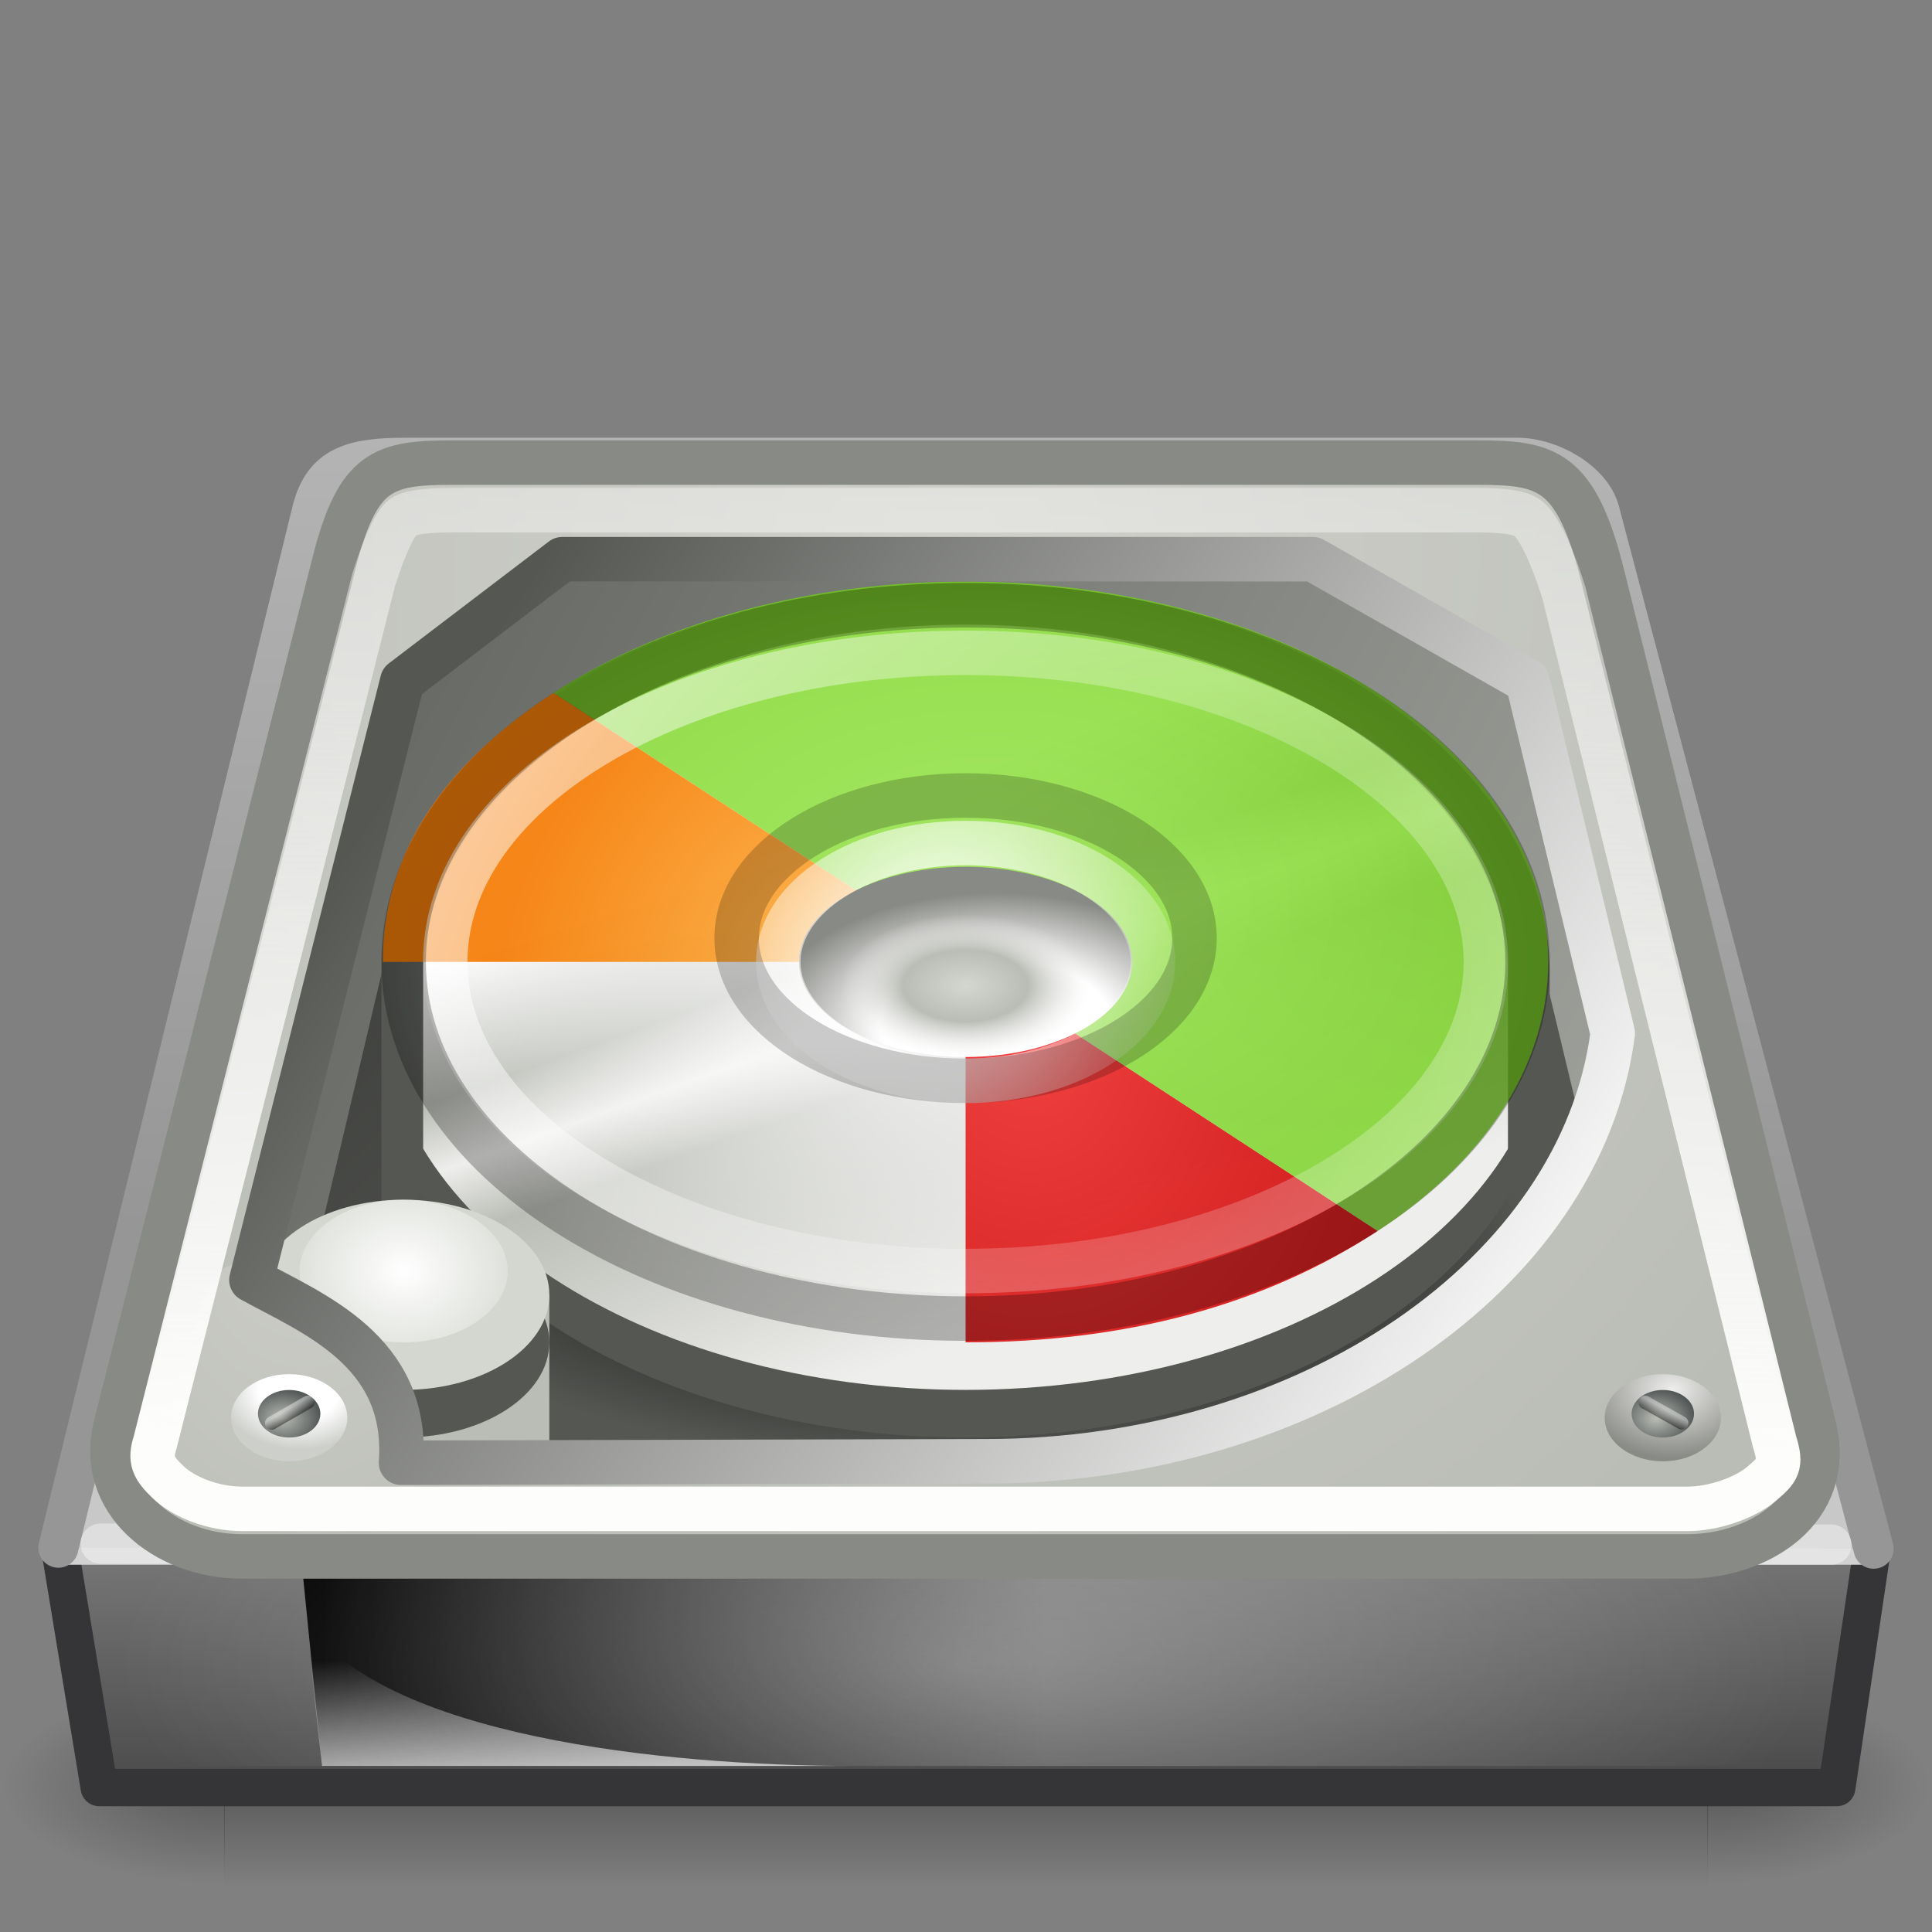 <?xml version="1.0" encoding="UTF-8" standalone="no"?>
<!-- Created with Inkscape (http://www.inkscape.org/) -->

<svg
   xmlns:dc="http://purl.org/dc/elements/1.1/"
   xmlns:cc="http://creativecommons.org/ns#"
   xmlns:rdf="http://www.w3.org/1999/02/22-rdf-syntax-ns#"
   xmlns:svg="http://www.w3.org/2000/svg"
   xmlns="http://www.w3.org/2000/svg"
   xmlns:xlink="http://www.w3.org/1999/xlink"
   xmlns:sodipodi="http://sodipodi.sourceforge.net/DTD/sodipodi-0.dtd"
   xmlns:inkscape="http://www.inkscape.org/namespaces/inkscape"
   id="svg3786"
   height="128"
   width="128"
   version="1.0"
   inkscape:version="0.48.2 r9819"
   sodipodi:docname="gparted.svg">
  <rect width="100%" height="100%" fill="#808080" stroke="none"/>
  <sodipodi:namedview
     pagecolor="#ffffff"
     bordercolor="#666666"
     borderopacity="1"
     objecttolerance="10"
     gridtolerance="10"
     guidetolerance="10"
     inkscape:pageopacity="0"
     inkscape:pageshadow="2"
     inkscape:window-width="1062"
     inkscape:window-height="769"
     id="namedview73"
     showgrid="false"
     inkscape:zoom="4.6796875"
     inkscape:cx="64"
     inkscape:cy="64"
     inkscape:window-x="470"
     inkscape:window-y="28"
     inkscape:window-maximized="0"
     inkscape:current-layer="svg3786" />
  <defs
     id="defs3788">
    <radialGradient
       id="radialGradient4241"
       fx="113.67"
       fy="98"
       gradientUnits="userSpaceOnUse"
       cy="97.588"
       cx="113.07"
       r="2.563">
      <stop
         id="stop4243"
         style="stop-color:#eee"
         offset="0" />
      <stop
         id="stop4245"
         style="stop-color:#cecece"
         offset=".16" />
      <stop
         id="stop4247"
         style="stop-color:#888"
         offset=".468" />
      <stop
         id="stop4249"
         style="stop-color:#555"
         offset="1" />
    </radialGradient>
    <linearGradient
       id="linearGradient4035">
      <stop
         id="stop4037"
         style="stop-color:#f5f5f5"
         offset="0" />
      <stop
         id="stop4039"
         style="stop-color:#e7e7e7"
         offset=".47" />
      <stop
         id="stop4041"
         style="stop-color:#8c8c8c"
         offset=".693" />
      <stop
         id="stop4043"
         style="stop-color:#ddd"
         offset=".835" />
      <stop
         id="stop4045"
         style="stop-color:#a8a8a8"
         offset="1" />
    </linearGradient>
    <linearGradient
       id="linearGradient5060">
      <stop
         id="stop5062"
         offset="0" />
      <stop
         id="stop5064"
         style="stop-opacity:0"
         offset="1" />
    </linearGradient>
    <radialGradient
       id="radialGradient2896"
       gradientUnits="userSpaceOnUse"
       cy="42"
       cx="24"
       gradientTransform="matrix(2.667,-2.8405333e-8,7.4168e-8,0.952,2.8698667e-6,70.333)"
       r="21">
      <stop
         id="stop6312-6"
         style="stop-color:#fff"
         offset="0" />
      <stop
         id="stop6314-6"
         style="stop-color:#fff;stop-opacity:0"
         offset="1" />
    </radialGradient>
    <radialGradient
       id="radialGradient2902"
       xlink:href="#linearGradient4035"
       gradientUnits="userSpaceOnUse"
       cy="143.83"
       cx="127.32"
       gradientTransform="matrix(0.508,-0.067,0.017,0.269,-19.833,16.81)"
       r="78.728" />
    <linearGradient
       id="linearGradient2905"
       y2="33.759"
       gradientUnits="userSpaceOnUse"
       x2="12.222"
       gradientTransform="matrix(2.723,0,0,2.397,-0.067,28.942)"
       y1="37.206"
       x1="12.277">
      <stop
         id="stop4238"
         style="stop-color:#eee"
         offset="0" />
      <stop
         id="stop4240"
         style="stop-color:#eee;stop-opacity:0"
         offset="1" />
    </linearGradient>
    <linearGradient
       id="linearGradient2908"
       y2="35.281"
       xlink:href="#linearGradient5060"
       gradientUnits="userSpaceOnUse"
       x2="24.688"
       gradientTransform="matrix(2.723,0,0,2.397,2.099,25.764)"
       y1="35.281"
       x1="7.062" />
    <radialGradient
       id="radialGradient2920"
       gradientUnits="userSpaceOnUse"
       cy="191.85"
       cx="142.62"
       gradientTransform="matrix(0.493,0,0,-0.349,-8.297,125.128)"
       r="78.728">
      <stop
         id="stop7611"
         style="stop-color:#fff"
         offset="0" />
      <stop
         id="stop7677"
         style="stop-color:#e7e7e7"
         offset=".47" />
      <stop
         id="stop7613"
         style="stop-color:#8c8c8c"
         offset=".672" />
      <stop
         id="stop7617"
         style="stop-color:#ddd"
         offset=".835" />
      <stop
         id="stop7615"
         style="stop-color:#a8a8a8"
         offset="1" />
    </radialGradient>
    <radialGradient
       id="radialGradient2923"
       xlink:href="#linearGradient4035"
       gradientUnits="userSpaceOnUse"
       cy="206.43"
       cx="141.75"
       gradientTransform="matrix(0.938,-0.013,0.007,0.771,-72.064,-62.248)"
       r="78.728" />
    <radialGradient
       id="radialGradient2927"
       gradientUnits="userSpaceOnUse"
       cy="8.49"
       cx="11.734"
       gradientTransform="matrix(3.671,1.859,-1.248,2.465,-0.131,-2.836)"
       r="23.048">
      <stop
         id="stop7064"
         style="stop-color:#e6e6e6"
         offset="0" />
      <stop
         id="stop7060"
         style="stop-color:#c8c8c8"
         offset="1" />
    </radialGradient>
    <linearGradient
       id="linearGradient2929"
       y2="10"
       gradientUnits="userSpaceOnUse"
       x2="18.073"
       gradientTransform="matrix(2.667,0,0,2.667,0,2.333)"
       y1="29.797"
       x1="17.814">
      <stop
         id="stop3486"
         style="stop-color:#969696"
         offset="0" />
      <stop
         id="stop3488"
         style="stop-color:#b4b4b4"
         offset="1" />
    </linearGradient>
    <linearGradient
       id="linearGradient2933"
       y2="50"
       gradientUnits="userSpaceOnUse"
       x2="30"
       gradientTransform="matrix(2.671,0,0,2.026,-13.469,18.164)"
       y1="41"
       x1="29.938">
      <stop
         id="stop2223"
         style="stop-color:#7a7a7a"
         offset="0" />
      <stop
         id="stop2219"
         style="stop-color:#474747"
         offset="1" />
    </linearGradient>
    <radialGradient
       id="radialGradient2936"
       xlink:href="#linearGradient5060"
       gradientUnits="userSpaceOnUse"
       cy="486.65"
       cx="605.71"
       gradientTransform="matrix(-0.12,0,0,0.055,86.963,91.536)"
       r="117.14" />
    <radialGradient
       id="radialGradient2939"
       xlink:href="#linearGradient5060"
       gradientUnits="userSpaceOnUse"
       cy="486.65"
       cx="605.71"
       gradientTransform="matrix(0.12,0,0,0.055,41.037,91.536)"
       r="117.14" />
    <linearGradient
       id="linearGradient2942"
       y2="609.51"
       gradientUnits="userSpaceOnUse"
       x2="302.86"
       gradientTransform="matrix(0.204,0,0,0.055,-9.593,91.536)"
       y1="366.65"
       x1="302.86">
      <stop
         id="stop5050"
         style="stop-opacity:0"
         offset="0" />
      <stop
         id="stop5056"
         offset=".5" />
      <stop
         id="stop5052"
         style="stop-opacity:0"
         offset="1" />
    </linearGradient>
    <radialGradient
       id="radialGradient2947"
       fx="113.67"
       fy="98"
       xlink:href="#radialGradient4241"
       gradientUnits="userSpaceOnUse"
       cy="97.588"
       cx="113.07"
       gradientTransform="matrix(0.879,0,0,0.933,16.146,6.317)"
       r="2.563" />
    <radialGradient
       id="radialGradient2953"
       fx="113.67"
       fy="98"
       xlink:href="#radialGradient4241"
       gradientUnits="userSpaceOnUse"
       cy="97.588"
       cx="113.07"
       gradientTransform="matrix(0.596,0.092,-0.061,0.398,39.443,-15.351)"
       r="2.563" />
    <radialGradient
       id="radialGradient2959"
       fx="113.67"
       fy="98"
       xlink:href="#radialGradient4241"
       gradientUnits="userSpaceOnUse"
       cy="97.588"
       cx="113.07"
       gradientTransform="matrix(0.594,-0.1,0.067,0.397,-48.389,6.419)"
       r="2.563" />
    <radialGradient
       id="radialGradient2965"
       fx="113.67"
       fy="98"
       xlink:href="#radialGradient4241"
       gradientUnits="userSpaceOnUse"
       cy="97.588"
       cx="113.07"
       gradientTransform="matrix(-0.879,0,0,0.933,111.901,6.317)"
       r="2.563" />
    <linearGradient
       id="linearGradient5048">
      <stop
         style="stop-color:black;stop-opacity:0;"
         id="stop5050-0"
         offset="0" />
      <stop
         style="stop-color:black;stop-opacity:1;"
         id="stop5056-6"
         offset="0.5" />
      <stop
         style="stop-color:black;stop-opacity:0;"
         id="stop5052-4"
         offset="1" />
    </linearGradient>
    <radialGradient
       inkscape:collect="always"
       xlink:href="#linearGradient5060-3"
       id="radialGradient2644"
       gradientUnits="userSpaceOnUse"
       gradientTransform="matrix(2.774,0,0,1.97,-1891.633,-872.885)"
       cx="605.714"
       cy="486.648"
       fx="605.714"
       fy="486.648"
       r="117.143" />
    <linearGradient
       id="linearGradient5060-3"
       inkscape:collect="always">
      <stop
         style="stop-color:black;stop-opacity:1;"
         id="stop5062-3"
         offset="0" />
      <stop
         style="stop-color:black;stop-opacity:0;"
         id="stop5064-6"
         offset="1" />
    </linearGradient>
    <radialGradient
       inkscape:collect="always"
       xlink:href="#linearGradient5060-3"
       id="radialGradient2646"
       gradientUnits="userSpaceOnUse"
       gradientTransform="matrix(-2.774,0,0,1.97,112.762,-872.885)"
       cx="605.714"
       cy="486.648"
       fx="605.714"
       fy="486.648"
       r="117.143" />
    <linearGradient
       id="linearGradient48779">
      <stop
         style="stop-color:#aaaaaa;stop-opacity:1;"
         offset="0"
         id="stop48781" />
      <stop
         style="stop-color:#7e807a;stop-opacity:1;"
         offset="1"
         id="stop48783" />
    </linearGradient>
    <linearGradient
       id="linearGradient24230">
      <stop
         style="stop-color:#707070;stop-opacity:1;"
         offset="0"
         id="stop24232" />
      <stop
         style="stop-color:#333333;stop-opacity:1;"
         offset="1"
         id="stop24234" />
    </linearGradient>
    <linearGradient
       id="linearGradient4194">
      <stop
         style="stop-color:#aaaaaa;stop-opacity:1;"
         offset="0"
         id="stop4196" />
      <stop
         style="stop-color:#7e807a;stop-opacity:1;"
         offset="1"
         id="stop4198" />
    </linearGradient>
    <radialGradient
       inkscape:collect="always"
       xlink:href="#linearGradient5740"
       id="radialGradient2945"
       gradientUnits="userSpaceOnUse"
       gradientTransform="matrix(1.033,-0.596,0.575,0.996,-12.235,11.555)"
       cx="25.252"
       cy="16.48"
       fx="25.252"
       fy="16.48"
       r="21.98" />
    <linearGradient
       id="linearGradient5740">
      <stop
         id="stop5742"
         offset="0"
         style="stop-color:#d0d0cb;stop-opacity:1;" />
      <stop
         id="stop5744"
         offset="1"
         style="stop-color:#babdb6;stop-opacity:1" />
    </linearGradient>
    <linearGradient
       inkscape:collect="always"
       xlink:href="#linearGradient9641"
       id="linearGradient3802"
       x1="50.506"
       y1="37.469"
       x2="2.4"
       y2="8.448"
       gradientUnits="userSpaceOnUse"
       gradientTransform="matrix(2.758,0,0,3.151,-2.216,-2.43)" />
    <linearGradient
       id="linearGradient9641">
      <stop
         id="stop9643"
         offset="0"
         style="stop-color:#babdb6;stop-opacity:1" />
      <stop
         id="stop9645"
         offset="1"
         style="stop-color:#555753;stop-opacity:1" />
    </linearGradient>
    <linearGradient
       inkscape:collect="always"
       xlink:href="#linearGradient3804"
       id="linearGradient3810"
       x1="8.094"
       y1="13.796"
       x2="20.502"
       y2="29.456"
       gradientUnits="userSpaceOnUse"
       gradientTransform="matrix(2.766,0,0,3.368,-2.541,-17.92)" />
    <linearGradient
       id="linearGradient3804">
      <stop
         style="stop-color:#2f302e;stop-opacity:1;"
         offset="0"
         id="stop3806" />
      <stop
         style="stop-color:#555753;stop-opacity:1;"
         offset="1"
         id="stop3808" />
    </linearGradient>
    <linearGradient
       gradientTransform="matrix(2.666,0,0,3.071,-0.002,-9.135)"
       inkscape:collect="always"
       xlink:href="#linearGradient4122"
       id="linearGradient4141"
       gradientUnits="userSpaceOnUse"
       x1="19.679"
       y1="20.903"
       x2="23.185"
       y2="32.097" />
    <linearGradient
       id="linearGradient4122">
      <stop
         id="stop4124"
         offset="0"
         style="stop-color:white;stop-opacity:1" />
      <stop
         style="stop-color:#babdb6;stop-opacity:1"
         offset="0.25"
         id="stop4130" />
      <stop
         id="stop4132"
         offset="0.375"
         style="stop-color:#eeeeec;stop-opacity:1" />
      <stop
         style="stop-color:#babdb6;stop-opacity:1"
         offset="0.5"
         id="stop4126" />
      <stop
         id="stop4128"
         offset="1"
         style="stop-color:#eeeeec;stop-opacity:1" />
    </linearGradient>
    <radialGradient
       inkscape:collect="always"
       xlink:href="#linearGradient4092"
       id="radialGradient4098"
       cx="24"
       cy="30.266"
       fx="24"
       fy="30.266"
       r="14"
       gradientTransform="matrix(2.758,0,0,0.96,-2.216,54.417)"
       gradientUnits="userSpaceOnUse" />
    <linearGradient
       inkscape:collect="always"
       id="linearGradient4092">
      <stop
         style="stop-color:#000000;stop-opacity:1;"
         offset="0"
         id="stop4094" />
      <stop
         style="stop-color:#000000;stop-opacity:0;"
         offset="1"
         id="stop4096" />
    </linearGradient>
    <radialGradient
       inkscape:collect="always"
       xlink:href="#linearGradient3909"
       id="radialGradient3915"
       cx="7.625"
       cy="30.578"
       fx="7.625"
       fy="30.578"
       r="0.531"
       gradientTransform="matrix(17.536,3.4754264e-5,1.5237947e-5,-14.45,-106.968,526.052)"
       gradientUnits="userSpaceOnUse" />
    <linearGradient
       inkscape:collect="always"
       id="linearGradient3909">
      <stop
         style="stop-color:#ffffff;stop-opacity:1;"
         offset="0"
         id="stop3911" />
      <stop
         style="stop-color:#ffffff;stop-opacity:0;"
         offset="1"
         id="stop3913" />
    </linearGradient>
    <radialGradient
       inkscape:collect="always"
       xlink:href="#linearGradient5740-6"
       id="radialGradient3884"
       gradientUnits="userSpaceOnUse"
       gradientTransform="matrix(0.827,-0.804,0.46,1.343,-7.968,73.358)"
       cx="25.252"
       cy="16.48"
       fx="25.252"
       fy="16.48"
       r="21.98" />
    <linearGradient
       id="linearGradient5740-6">
      <stop
         id="stop5742-3"
         offset="0"
         style="stop-color:#d0d0cb;stop-opacity:1;" />
      <stop
         id="stop5744-8"
         offset="1"
         style="stop-color:#babdb6;stop-opacity:1" />
    </linearGradient>
    <linearGradient
       inkscape:collect="always"
       xlink:href="#linearGradient3468"
       id="linearGradient2937"
       gradientUnits="userSpaceOnUse"
       gradientTransform="matrix(2.758,0,0,3.137,-2.216,-14.815)"
       x1="24.749"
       y1="35.355"
       x2="24.999"
       y2="14.998" />
    <linearGradient
       id="linearGradient3468">
      <stop
         id="stop3470"
         offset="0"
         style="stop-color:#fdfdfc;stop-opacity:1" />
      <stop
         id="stop3472"
         offset="1"
         style="stop-color:white;stop-opacity:0.371" />
    </linearGradient>
    <radialGradient
       inkscape:collect="always"
       xlink:href="#linearGradient9633"
       id="radialGradient2929"
       gradientUnits="userSpaceOnUse"
       gradientTransform="matrix(-11.378,0,0,8.532,196.532,-166.52)"
       cx="7.534"
       cy="30.308"
       fx="7.534"
       fy="30.308"
       r="0.531" />
    <linearGradient
       id="linearGradient9633">
      <stop
         id="stop9635"
         offset="0"
         style="stop-color:#eeeeec;stop-opacity:1" />
      <stop
         id="stop9639"
         offset="1"
         style="stop-color:#888a85;stop-opacity:1" />
    </linearGradient>
    <radialGradient
       inkscape:collect="always"
       xlink:href="#linearGradient8613"
       id="radialGradient2927-9"
       gradientUnits="userSpaceOnUse"
       gradientTransform="matrix(6.473,0,0,4.93,61.053,-56.755)"
       cx="7.518"
       cy="30.574"
       fx="7.518"
       fy="30.574"
       r="0.531" />
    <linearGradient
       id="linearGradient8613">
      <stop
         id="stop8615"
         offset="0"
         style="stop-color:#babdb6;stop-opacity:1" />
      <stop
         id="stop8617"
         offset="1"
         style="stop-color:#2e3436;stop-opacity:1" />
    </linearGradient>
    <linearGradient
       gradientTransform="matrix(2.758,0,0,3.151,-2.216,-2.43)"
       inkscape:collect="always"
       xlink:href="#linearGradient8710"
       id="linearGradient2917"
       gradientUnits="userSpaceOnUse"
       x1="40.617"
       y1="30.555"
       x2="40.711"
       y2="30.359" />
    <linearGradient
       id="linearGradient8710">
      <stop
         id="stop8712"
         offset="0"
         style="stop-color:black;stop-opacity:1;" />
      <stop
         id="stop8714"
         offset="1"
         style="stop-color:white;stop-opacity:1;" />
    </linearGradient>
    <radialGradient
       inkscape:collect="always"
       xlink:href="#linearGradient9613"
       id="radialGradient2941"
       gradientUnits="userSpaceOnUse"
       gradientTransform="matrix(-10.075,0,0,7.555,95.6,-136.93)"
       cx="7.519"
       cy="30.304"
       fx="7.519"
       fy="30.304"
       r="0.531" />
    <linearGradient
       id="linearGradient9613">
      <stop
         id="stop9615"
         offset="0"
         style="stop-color:white;stop-opacity:1" />
      <stop
         style="stop-color:white;stop-opacity:1;"
         offset="0.5"
         id="stop9619" />
      <stop
         id="stop9617"
         offset="1"
         style="stop-color:#cccfca;stop-opacity:1" />
    </linearGradient>
    <radialGradient
       inkscape:collect="always"
       xlink:href="#linearGradient8613"
       id="radialGradient2931"
       gradientUnits="userSpaceOnUse"
       gradientTransform="matrix(6.473,0,0,4.93,-29.957,-56.755)"
       cx="7.518"
       cy="30.574"
       fx="7.518"
       fy="30.574"
       r="0.531" />
    <linearGradient
       id="linearGradient3555">
      <stop
         id="stop3557"
         offset="0"
         style="stop-color:#babdb6;stop-opacity:1" />
      <stop
         id="stop3559"
         offset="1"
         style="stop-color:#2e3436;stop-opacity:1" />
    </linearGradient>
    <linearGradient
       inkscape:collect="always"
       xlink:href="#linearGradient8710"
       id="linearGradient2915"
       gradientUnits="userSpaceOnUse"
       gradientTransform="matrix(1.663,-2.514,2.2,1.899,-115.637,138.176)"
       x1="40.617"
       y1="30.555"
       x2="40.711"
       y2="30.359" />
    <linearGradient
       id="linearGradient3562">
      <stop
         id="stop3564"
         offset="0"
         style="stop-color:black;stop-opacity:1;" />
      <stop
         id="stop3566"
         offset="1"
         style="stop-color:white;stop-opacity:1;" />
    </linearGradient>
    <radialGradient
       inkscape:collect="always"
       xlink:href="#linearGradient4062"
       id="radialGradient4068"
       cx="22.519"
       cy="27.786"
       fx="22.519"
       fy="27.786"
       r="10.337"
       gradientTransform="matrix(-3.735,0,0,2.438,148.079,-4.019)"
       gradientUnits="userSpaceOnUse" />
    <linearGradient
       inkscape:collect="always"
       id="linearGradient4062">
      <stop
         style="stop-color:#ffffff;stop-opacity:1;"
         offset="0"
         id="stop4064" />
      <stop
         style="stop-color:#ffffff;stop-opacity:0;"
         offset="1"
         id="stop4066" />
    </linearGradient>
    <radialGradient
       inkscape:collect="always"
       xlink:href="#linearGradient4054"
       id="radialGradient4060"
       cx="21.366"
       cy="28.457"
       fx="21.366"
       fy="28.457"
       r="4.621"
       gradientTransform="matrix(-3.41,-5.056,-4.323,3.805,264.048,69.45)"
       gradientUnits="userSpaceOnUse" />
    <linearGradient
       inkscape:collect="always"
       id="linearGradient4054">
      <stop
         style="stop-color:#ef2929;stop-opacity:1"
         offset="0"
         id="stop4056" />
      <stop
         style="stop-color:#cc0000;stop-opacity:1"
         offset="1"
         id="stop4058" />
    </linearGradient>
    <radialGradient
       inkscape:collect="always"
       xlink:href="#linearGradient4038"
       id="radialGradient4044"
       cx="23.571"
       cy="22.566"
       fx="23.571"
       fy="22.566"
       r="11.155"
       gradientTransform="matrix(-2.954,0,0,1.928,135.26,16.523)"
       gradientUnits="userSpaceOnUse" />
    <linearGradient
       inkscape:collect="always"
       id="linearGradient4038">
      <stop
         style="stop-color:#8ae234;stop-opacity:1"
         offset="0"
         id="stop4040" />
      <stop
         style="stop-color:#73d216;stop-opacity:1"
         offset="1"
         id="stop4042" />
    </linearGradient>
    <radialGradient
       inkscape:collect="always"
       xlink:href="#linearGradient4046"
       id="radialGradient4052"
       cx="25.526"
       cy="26.024"
       fx="25.526"
       fy="26.024"
       r="6.535"
       gradientTransform="matrix(-1.546,-2.876,-3.029,2.126,173.307,81.818)"
       gradientUnits="userSpaceOnUse" />
    <linearGradient
       inkscape:collect="always"
       id="linearGradient4046">
      <stop
         style="stop-color:#fcaf3e;stop-opacity:1"
         offset="0"
         id="stop4048" />
      <stop
         style="stop-color:#f57900;stop-opacity:1"
         offset="1"
         id="stop4050" />
    </linearGradient>
    <linearGradient
       inkscape:collect="always"
       xlink:href="#linearGradient5690"
       id="linearGradient3794"
       x1="35.723"
       y1="33.222"
       x2="11.953"
       y2="14.983"
       gradientUnits="userSpaceOnUse"
       gradientTransform="matrix(2.758,0,0,3.151,-2.216,-2.43)" />
    <linearGradient
       id="linearGradient5690">
      <stop
         id="stop5692"
         offset="0"
         style="stop-color:white;stop-opacity:1;" />
      <stop
         id="stop5694"
         offset="1"
         style="stop-color:#555753;stop-opacity:1" />
    </linearGradient>
    <radialGradient
       inkscape:collect="always"
       xlink:href="#linearGradient4070"
       id="radialGradient4006"
       gradientUnits="userSpaceOnUse"
       gradientTransform="matrix(-28.858,0,0,-16.484,282.937,567.42)"
       cx="7.519"
       cy="30.304"
       fx="7.519"
       fy="30.304"
       r="0.531" />
    <linearGradient
       id="linearGradient4070">
      <stop
         style="stop-color:white;stop-opacity:1"
         offset="0"
         id="stop4072" />
      <stop
         id="stop4074"
         offset="0.5"
         style="stop-color:white;stop-opacity:1;" />
      <stop
         style="stop-color:#888a85;stop-opacity:1"
         offset="1"
         id="stop4076" />
    </linearGradient>
    <radialGradient
       inkscape:collect="always"
       xlink:href="#linearGradient4078"
       id="radialGradient4014"
       cx="7.625"
       cy="30.578"
       fx="7.625"
       fy="30.578"
       r="0.531"
       gradientTransform="matrix(-15.574,-3.2862781e-6,-1.4382996e-6,8.896,182.723,-206.716)"
       gradientUnits="userSpaceOnUse" />
    <linearGradient
       id="linearGradient4078">
      <stop
         style="stop-color:#d3d7cf;stop-opacity:1"
         offset="0"
         id="stop4080" />
      <stop
         id="stop4082"
         offset="0.5"
         style="stop-color:#babdb6;stop-opacity:1" />
      <stop
         style="stop-color:#eeeeec;stop-opacity:0"
         offset="1"
         id="stop4084" />
    </linearGradient>
    <radialGradient
       inkscape:collect="always"
       xlink:href="#linearGradient4108"
       id="radialGradient4024"
       cx="21.885"
       cy="21.092"
       fx="21.885"
       fy="21.092"
       r="10.683"
       gradientTransform="matrix(-2.288,-4.036,-4.818,3.123,224.624,89.798)"
       gradientUnits="userSpaceOnUse" />
    <linearGradient
       id="linearGradient4108">
      <stop
         id="stop4110"
         offset="0"
         style="stop-color:#ffffff;stop-opacity:0;" />
      <stop
         id="stop4112"
         offset="1"
         style="stop-color:#ffffff;stop-opacity:1;" />
    </linearGradient>
    <radialGradient
       inkscape:collect="always"
       xlink:href="#linearGradient4018"
       id="radialGradient4088"
       gradientUnits="userSpaceOnUse"
       gradientTransform="matrix(-0.824,-1.552,-1.735,1.201,121.808,73.756)"
       cx="24.691"
       cy="23.189"
       fx="24.691"
       fy="23.189"
       r="10.683" />
    <linearGradient
       inkscape:collect="always"
       id="linearGradient4018">
      <stop
         style="stop-color:#ffffff;stop-opacity:1;"
         offset="0"
         id="stop4020" />
      <stop
         style="stop-color:#ffffff;stop-opacity:0;"
         offset="1"
         id="stop4022" />
    </linearGradient>
    <radialGradient
       r="21.98"
       fy="16.48"
       fx="25.252"
       cy="16.48"
       cx="25.252"
       gradientTransform="matrix(2.849,-1.879,1.586,3.138,-35.958,33.974)"
       gradientUnits="userSpaceOnUse"
       id="radialGradient3635"
       xlink:href="#linearGradient5740"
       inkscape:collect="always" />
  </defs>
  <rect
     id="rect2723"
     style="opacity:0.3;fill:url(#linearGradient2942)"
     height="13.333"
     width="98.317"
     y="111.667"
     x="14.841" />
  <path
     id="path2725"
     style="opacity:0.3;fill:url(#radialGradient2939)"
     d="m 113.112,111.667 v 13.333 c 6.157,0.024 14.888,-2.987 14.888,-6.667 0,-3.68 -6.872,-6.667 -14.888,-6.667 z"
     inkscape:connector-curvature="0" />
  <path
     id="path2727"
     style="opacity:0.3;fill:url(#radialGradient2936)"
     d="M 14.889,111.667 V 124.999 C 8.73,125.023 0,122.013 0,118.333 c 0,-3.68 6.873,-6.667 14.889,-6.667 z"
     inkscape:connector-curvature="0" />
  <path
     id="rect6431"
     style="fill:url(#linearGradient2933);fill-rule:evenodd;stroke:#353537;stroke-width:2.475;stroke-linecap:round;stroke-linejoin:round;enable-background:new"
     d="M 3.904,102.237 H 124.096 l -2.403,16.192 H 6.575 l -2.67,-16.192 z"
     inkscape:connector-curvature="0" />
  <rect
     id="rect6381"
     style="fill:#d2d2d3;fill-rule:evenodd;enable-background:new"
     height="2.667"
     width="120"
     y="101"
     x="4" />
  <path
     id="path6345"
     style="fill:url(#radialGradient2927);stroke:url(#linearGradient2929);stroke-width:2.655;stroke-linecap:round;stroke-linejoin:round"
     d="m 124.133,102.605 -18.16,-68.731 c -0.513,-1.957 -3.203,-3.546 -5.465,-3.546 H 26.863 c -3.474,0 -5.465,0.53 -6.197,3.546 L 3.866,102.539"
     inkscape:connector-curvature="0" />
  <path
     id="path7046"
     style="opacity:0.4;fill:none;stroke:#ffffff;stroke-width:2.667;stroke-linecap:round"
     d="M 121.333,102.333 6.667,102.269"
     inkscape:connector-curvature="0" />
  <path
     id="path9001"
     style="fill:url(#radialGradient2923)"
     d="m 109.256,72.664 c -0.58,-5.328 -4.471,-10.408 -10.934,-14.417 -0.131,-1.544 -1.787,-21.256 -1.787,-21.256 C 96.407,35.476 94.476,34.332 92.042,34.332 H 76.758 c -2.453,0 -4.349,1.159 -4.411,2.695 -0.28,6.942 -8.832,10.566 -21.588,13.863 -4.47,0.774 -16.123,4.414 -18.797,6.011 -7.873,4.196 -12.569,9.791 -13.219,15.76 -0.592,5.43 2.253,10.863 8.01,15.299 8.427,6.493 22.349,10.371 37.245,10.371 14.896,0 28.819,-3.877 37.248,-10.371 5.256,-4.051 8.085,-8.936 8.085,-13.888 0,-0.47 -0.028,-0.941 -0.076,-1.412 h 1.5e-4 z M 64,95.64 c -24.809,0 -43.805,-10.881 -42.432,-23.494 0.593,-5.438 4.945,-11.243 12.152,-15.068 1.35,-1.017 13.539,-4.974 17.911,-5.67 12.119,-3.126 23.202,-7.182 23.549,-15.73 0.015,-0.409 0.713,-0.734 1.579,-0.734 h 15.281 c 0.885,0 1.631,0.34 1.666,0.76 l 1.856,22.085 c 6.423,3.722 10.316,9.278 10.869,14.356 1.375,12.613 -17.622,23.494 -42.432,23.494 z"
     inkscape:connector-curvature="0" />
  <path
     id="path9003"
     style="fill:url(#radialGradient2920)"
     d="m 64,79.667 c -8.973,0 -15.853,-3.379 -15.997,-7.861 C 48,71.757 48,71.709 48,71.661 48,70.04 48.901,68.499 50.616,67.192 53.512,64.984 58.517,63.667 64,63.667 c 5.483,0 10.486,1.318 13.385,3.525 1.764,1.343 2.668,2.939 2.613,4.613 -0.147,4.482 -7.026,7.862 -15.998,7.862 v 0 z m 0,-13.493 c -8.431,0 -12.727,3.349 -12.626,6.406 0.098,3.01 5.75,5.414 12.626,5.414 6.875,0 12.528,-2.406 12.626,-5.414 C 76.726,69.522 72.431,66.174 64,66.174 z"
     inkscape:connector-curvature="0" />
  <path
     id="path9007"
     style="fill:#e1e1e1"
     d="M 16.042,97.317 C 15.931,98.907 14.274,100.2 12.341,100.2 10.408,100.2 8.946,98.905 9.075,97.318 9.203,95.739 10.86,94.464 12.774,94.464 c 1.915,7.46e-4 3.378,1.275 3.269,2.854 z"
     inkscape:connector-curvature="0" />
  <path
     id="path9009"
     style="fill:url(#radialGradient2965)"
     d="m 14.792,96.203 c 0.177,0.201 0.379,0.524 0.379,0.953 0,0.031 -0.002,0.062 -0.004,0.094 -0.076,1.094 -1.371,2.018 -2.826,2.018 -0.829,0 -1.586,-0.303 -2.025,-0.812 C 10.127,98.239 9.912,97.879 9.951,97.399 c 0.089,-1.085 1.381,-2.001 2.824,-2.001 0.822,7.46e-4 1.577,0.301 2.017,0.805 h 7e-6 z"
     inkscape:connector-curvature="0" />
  <path
     id="path9019"
     style="fill:#f0f0f0"
     d="m 22.969,34.285 c 0.189,0.664 1.403,1.027 2.71,0.807 1.307,-0.22 2.203,-0.938 2.002,-1.6 -0.2,-0.658 -1.412,-1.013 -2.706,-0.795 -1.295,0.218 -2.193,0.928 -2.006,1.588 z"
     inkscape:connector-curvature="0" />
  <path
     id="path9021"
     style="fill:url(#radialGradient2959)"
     d="m 23.735,33.667 c -0.105,0.106 -0.218,0.267 -0.188,0.449 0.002,0.013 0.006,0.026 0.009,0.04 0.13,0.458 1.072,0.704 2.056,0.538 0.56,-0.094 1.051,-0.31 1.311,-0.577 0.112,-0.114 0.232,-0.292 0.171,-0.492 -0.138,-0.452 -1.078,-0.696 -2.053,-0.531 -0.556,0.094 -1.045,0.308 -1.307,0.573 l -4e-6,3e-6 z"
     inkscape:connector-curvature="0" />
  <path
     id="path9025"
     style="fill:#e1e1e1"
     d="m 98.432,33.525 c -0.029,0.69 1.009,1.416 2.319,1.617 1.31,0.202 2.386,-0.199 2.403,-0.89 0.017,-0.688 -1.022,-1.405 -2.32,-1.605 C 99.537,32.448 98.462,32.84 98.432,33.525 z"
     inkscape:connector-curvature="0" />
  <path
     id="path9027"
     style="fill:url(#radialGradient2953)"
     d="m 99.355,33.179 c -0.133,0.068 -0.291,0.184 -0.319,0.368 -0.002,0.013 -0.003,0.026 -0.004,0.041 -0.02,0.475 0.796,1.005 1.783,1.157 0.562,0.086 1.095,0.036 1.426,-0.136 0.142,-0.073 0.312,-0.204 0.317,-0.413 0.011,-0.473 -0.805,-0.999 -1.782,-1.15 -0.557,-0.086 -1.089,-0.036 -1.42,0.133 l -6e-6,-3e-6 z"
     inkscape:connector-curvature="0" />
  <path
     id="rect8993"
     style="fill:url(#linearGradient2908);fill-rule:evenodd"
     d="M 20,103.667 H 69.333 V 117 h -48 l -1.333,-13.333 z"
     inkscape:connector-curvature="0" />
  <path
     id="path8995"
     style="opacity:0.811;fill:url(#linearGradient2905);fill-rule:evenodd"
     d="M 21.333,117 20.267,107.385 C 25.266,115.005 43.928,117 56.568,117 H 21.333 z"
     inkscape:connector-curvature="0" />
  <path
     id="path9039"
     style="fill:url(#radialGradient2902)"
     d="M 29.085,34.333 28.808,35.349 24.698,50.472 24,53 l 2.037,-0.544 34.653,-9.451 0.11,-0.047 0.092,-0.047 c 1.835,-0.945 2.815,-2.854 3.047,-4.607 0.116,-0.877 0.081,-1.735 -0.22,-2.528 -0.284,-0.749 -1.025,-1.415 -1.799,-1.394 v -0.047 h -0.129 -31.88 -0.826 l 8.8e-5,3e-6 z m 1.173,0.934 h 31.939 c 0.015,0.128 0.051,0.198 0.018,0.44 -0.1,0.76 -0.531,3.479 -1.614,4.072 L 27.011,48.947 30.258,35.268 h 0.001 z"
     inkscape:connector-curvature="0" />
  <path
     id="path9091"
     style="fill:#e1e1e1"
     d="m 112.005,97.317 c 0.112,1.589 1.768,2.883 3.701,2.883 1.932,0 3.395,-1.295 3.266,-2.882 -0.128,-1.579 -1.785,-2.854 -3.699,-2.854 -1.915,7.46e-4 -3.378,1.275 -3.269,2.854 z"
     inkscape:connector-curvature="0" />
  <path
     id="path9093"
     style="fill:url(#radialGradient2947)"
     d="m 113.256,96.203 c -0.177,0.201 -0.379,0.524 -0.379,0.953 0,0.031 0.002,0.062 0.003,0.094 0.076,1.094 1.371,2.018 2.826,2.018 0.829,0 1.586,-0.303 2.025,-0.812 0.189,-0.217 0.404,-0.577 0.366,-1.057 -0.089,-1.085 -1.381,-2.001 -2.824,-2.001 -0.822,7.46e-4 -1.577,0.301 -2.017,0.805 h 0 z"
     inkscape:connector-curvature="0" />
  <rect
     id="rect6300-3"
     style="opacity:0.3;fill:url(#radialGradient2896)"
     height="13.333"
     width="112"
     y="103.667"
     x="8" />
  <g
     transform="matrix(0.032,0,0,0.027,123.26,124.344)"
     id="g2544" />
  <path
     inkscape:connector-curvature="0"
     style="fill:url(#radialGradient3635);fill-opacity:1;stroke:#888a85;stroke-width:2.948;stroke-linecap:round;stroke-linejoin:miter;stroke-miterlimit:4;stroke-opacity:1;stroke-dashoffset:0;display:inline"
     d="m 30.032,30.648 67.768,0 c 4.645,0 6.609,0.37 8.384,7.514 l 13.995,56.337 c 1.382,5.562 -3.739,8.617 -8.384,8.617 l -54.659,0 -41.098,0 c -5.153,0 -9.623,-3.722 -8.384,-8.617 L 22.133,37.304 c 1.567,-6.191 3.254,-6.656 7.899,-6.656 z"
     id="rect1879"
     sodipodi:nodetypes="cczzccczzc"
     inkscape:export-filename="/home/lapo/Desktop/uhm.png"
     inkscape:export-xdpi="90"
     inkscape:export-ydpi="90" />
  <path
     inkscape:connector-curvature="0"
     style="color:#000000;fill:url(#linearGradient3802);fill-opacity:1;stroke:none;stroke-width:1;marker:none;visibility:visible;display:inline;overflow:visible"
     d="M 37.256,37.048 26.655,45.121 16.658,84.8 c 3.99,2.205 10.449,4.656 9.911,12.11 l 5.688,0 0,-12.701 c 7.548,7.671 19.549,12.603 33.094,12.603 21.451,0 39.134,-12.429 41.196,-28.356 l 0.603,0 -5.947,-23.334 -14.22,-8.074 -49.728,0 z"
     id="path1997" />
  <path
     inkscape:connector-curvature="0"
     style="color:#000000;fill:url(#linearGradient3810);fill-opacity:1;stroke:none;stroke-width:0.92;marker:none;visibility:visible;display:inline;overflow:visible"
     d="M 37.083,51.127 26.396,59.791 19.847,87.458 c 3.438,2.114 6.864,5.014 6.464,10.929 0,0 39.041,-1.575 39.041,-1.575 18.487,0 34.17,-9.21 39.472,-21.956 l -3.62,-15.064 -14.306,-8.664 -49.814,0 z"
     id="path3008"
     sodipodi:nodetypes="ccccccccc" />
  <path
     inkscape:connector-curvature="0"
     style="color:#000000;fill:url(#linearGradient4141);fill-opacity:1;fill-rule:nonzero;stroke:#555753;stroke-width:2.763;marker:none;visibility:visible;display:inline;overflow:visible;enable-background:accumulate"
     d="m 63.971,40.001 c -20.599,0 -37.318,11.006 -37.318,24.568 l 0,27.063 c 0.813,1.426 1.322,3.101 1.166,5.278 0,0 37.484,-0.096 37.484,-0.096 15.606,0 29.31,-6.875 35.985,-16.89 l 0,-15.355 c 0,-13.561 -16.718,-24.568 -37.318,-24.568 z"
     id="path4134" />
  <path
     inkscape:connector-curvature="0"
     style="color:#000000;fill:#555753;fill-opacity:1;fill-rule:nonzero;stroke:none;stroke-width:1;marker:none;visibility:visible;display:inline;overflow:visible;enable-background:accumulate"
     d="m 25.362,66.88 0,24.614 c 0.841,1.463 1.368,3.181 1.207,5.415 0,0 38.782,-0.098 38.782,-0.098 16.146,0 30.325,-7.053 37.231,-17.329 l 0,-12.603 c 0,13.913 -17.297,25.205 -38.61,25.205 -21.313,0 -38.61,-11.292 -38.61,-25.205 z"
     id="path3982" />
  <path
     inkscape:connector-curvature="0"
     style="color:#000000;fill:url(#radialGradient4098);fill-opacity:1;fill-rule:nonzero;stroke:none;stroke-width:1;marker:none;visibility:visible;display:inline;overflow:visible;enable-background:accumulate"
     d="m 25.362,70.031 0,21.464 c 0.841,1.463 1.368,3.181 1.207,5.415 0,0 38.782,-0.098 38.782,-0.098 16.146,0 30.325,-7.053 37.231,-17.329 l 0,-9.452 c 0,13.913 -17.297,25.205 -38.61,25.205 -21.313,0 -38.61,-11.292 -38.61,-25.205 z"
     id="path3979" />
  <path
     inkscape:connector-curvature="0"
     style="color:#000000;fill:#babdb6;fill-opacity:1;fill-rule:nonzero;stroke:none;stroke-width:1;marker:none;visibility:visible;display:inline;overflow:visible;enable-background:accumulate"
     d="m 22.605,85.784 13.789,0 0,12.603 -13.789,0 0,-12.603 z"
     id="rect3869" />
  <path
     inkscape:connector-curvature="0"
     style="color:#000000;fill:#555753;fill-opacity:1;fill-rule:nonzero;stroke:none;stroke-width:1;marker:none;visibility:visible;display:inline;overflow:visible;enable-background:accumulate"
     d="m 36.394,88.935 c 0,3.478 -4.324,6.301 -9.653,6.301 -5.328,0 -9.653,-2.823 -9.653,-6.301 0,-3.478 4.324,-6.301 9.653,-6.301 5.328,0 9.653,2.823 9.653,6.301 z"
     id="path3814" />
  <path
     inkscape:connector-curvature="0"
     style="color:#000000;fill:#d3d7cf;fill-opacity:1;fill-rule:nonzero;stroke:none;stroke-width:1;marker:none;visibility:visible;display:inline;overflow:visible"
     d="m 36.395,85.784 c 0,-3.478 -4.324,-6.301 -9.653,-6.301 -5.328,0 -9.653,2.823 -9.653,6.301 0,3.478 4.324,6.301 9.653,6.301 5.328,0 9.653,-2.823 9.653,-6.301 z"
     id="path3903" />
  <path
     inkscape:connector-curvature="0"
     style="color:#000000;fill:url(#radialGradient3915);fill-opacity:1;fill-rule:nonzero;stroke:none;stroke-width:1;marker:none;visibility:visible;display:inline;overflow:visible"
     d="m 33.637,84.21 c 0,-2.609 -3.089,-4.726 -6.895,-4.726 -3.806,0 -6.895,2.117 -6.895,4.726 0,2.609 3.089,4.726 6.895,4.726 3.806,0 6.895,-2.117 6.895,-4.726 z"
     id="path3907" />
  <path
     inkscape:connector-curvature="0"
     style="color:#000000;fill:url(#radialGradient3884);fill-opacity:1;fill-rule:nonzero;stroke:none;stroke-width:2.538;marker:none;visibility:visible;display:inline;overflow:visible;enable-background:accumulate"
     d="m 18.468,85.784 c -4.048,-4.149 -4.635,-2.188 -7.863,9.997 0.976,5.424 5.046,4.493 9.242,5.756 4.567,0 8.758,0.127 7.547,-5.564 C 25.958,91.073 22.778,87.237 18.468,85.784 z"
     id="path3882"
     sodipodi:nodetypes="ccccc" />
  <path
     inkscape:connector-curvature="0"
     style="fill:none;stroke:url(#linearGradient2937);stroke-width:2.948;stroke-linecap:round;stroke-linejoin:miter;stroke-miterlimit:4;stroke-opacity:1;stroke-dashoffset:0;display:inline"
     d="m 30.016,33.802 c -2.215,0 -3.026,0.222 -3.361,0.49 -0.335,0.268 -0.987,1.267 -1.896,4.117 l -14.479,57.146 c -0.369,1.156 -0.151,1.682 0.862,2.647 1.013,0.965 2.942,1.764 4.912,1.764 l 95.75,0 c 1.764,0 3.843,-0.75 4.912,-1.666 1.07,-0.917 1.347,-1.206 0.862,-2.745 L 103.617,39.292 c -1.04,-3.301 -1.881,-4.535 -2.327,-4.901 -0.446,-0.366 -1.224,-0.588 -3.447,-0.588 l -67.826,0 z"
     id="path3394"
     sodipodi:nodetypes="csccsccsccscc" />
  <path
     inkscape:connector-curvature="0"
     style="color:#000000;fill:url(#radialGradient2929);fill-opacity:1;fill-rule:nonzero;stroke:none;stroke-width:0.463;marker:none;visibility:visible;display:inline;overflow:visible"
     d="m 106.315,93.928 c 0,1.594 1.725,2.888 3.851,2.888 2.126,0 3.851,-1.294 3.851,-2.888 0,-1.594 -1.725,-2.888 -3.851,-2.888 -2.126,0 -3.851,1.294 -3.851,2.888 z"
     id="path8660" />
  <path
     inkscape:connector-curvature="0"
     style="color:#000000;fill:url(#radialGradient2927-9);fill-opacity:1;fill-rule:nonzero;stroke:none;stroke-width:1;marker:none;visibility:visible;display:inline;overflow:visible"
     d="m 112.234,93.665 c 0,0.87 -0.927,1.575 -2.068,1.575 -1.142,0 -2.068,-0.706 -2.068,-1.575 0,-0.87 0.927,-1.575 2.068,-1.575 1.142,0 2.068,0.706 2.068,1.575 z"
     id="path8662" />
  <path
     inkscape:connector-curvature="0"
     style="opacity:0.4;fill:none;stroke:url(#linearGradient2917);stroke-width:0.884;stroke-linecap:round;stroke-linejoin:miter;stroke-miterlimit:4;stroke-opacity:1;stroke-dasharray:none;display:inline"
     d="m 109.003,92.913 2.413,1.356"
     id="path8700" />
  <path
     inkscape:connector-curvature="0"
     style="color:#000000;fill:url(#radialGradient2941);fill-opacity:1;fill-rule:nonzero;stroke:none;stroke-width:1;marker:none;visibility:visible;display:inline;overflow:visible"
     d="m 15.306,93.928 c 0,1.594 1.725,2.888 3.851,2.888 2.126,0 3.851,-1.294 3.851,-2.888 0,-1.594 -1.725,-2.888 -3.851,-2.888 -2.126,0 -3.851,1.294 -3.851,2.888 z"
     id="path8621" />
  <path
     inkscape:connector-curvature="0"
     style="color:#000000;fill:url(#radialGradient2931);fill-opacity:1;fill-rule:nonzero;stroke:none;stroke-width:1;marker:none;visibility:visible;display:inline;overflow:visible"
     d="m 21.225,93.665 c 0,0.87 -0.927,1.575 -2.068,1.575 -1.142,0 -2.068,-0.706 -2.068,-1.575 0,-0.87 0.927,-1.575 2.068,-1.575 1.142,0 2.068,0.706 2.068,1.575 z"
     id="path8611" />
  <path
     inkscape:connector-curvature="0"
     style="opacity:0.4;fill:none;stroke:url(#linearGradient2915);stroke-width:0.884;stroke-linecap:round;stroke-linejoin:miter;stroke-miterlimit:4;stroke-opacity:1;stroke-dasharray:none;display:inline"
     d="m 17.999,94.282 2.402,-1.382"
     id="path9603" />
  <path
     inkscape:connector-curvature="0"
     style="color:#000000;fill:url(#radialGradient4068);fill-opacity:1;fill-rule:nonzero;stroke:none;stroke-width:0.682;marker:none;visibility:visible;display:inline;overflow:visible;enable-background:accumulate"
     d="m 25.363,63.73 c 0,13.913 17.297,25.205 38.61,25.205 21.313,0 38.61,-11.292 38.61,-25.205 0,-13.913 -17.297,-25.205 -38.61,-25.205 -21.313,0 -38.61,11.292 -38.61,25.205 z"
     id="path3812" />
  <path
     inkscape:connector-curvature="0"
     style="opacity:0.883;color:#000000;fill:url(#radialGradient4060);fill-opacity:1;fill-rule:nonzero;stroke:none;stroke-width:1;marker:none;visibility:visible;display:inline;overflow:visible;enable-background:accumulate"
     d="m 63.973,88.935 c 10.656,0 19.766,-2.463 27.302,-7.382 L 63.973,63.73 z"
     id="path3957" />
  <path
     inkscape:connector-curvature="0"
     style="opacity:0.765;color:#000000;fill:url(#radialGradient4044);fill-opacity:1;fill-rule:nonzero;stroke:none;stroke-width:1;marker:none;visibility:visible;display:inline;overflow:visible;enable-background:accumulate"
     d="m 91.274,81.553 c 15.07,-9.838 15.07,-25.807 0,-35.645 -15.07,-9.838 -39.533,-9.838 -54.603,0 l 27.302,17.823 z"
     id="path3959" />
  <path
     inkscape:connector-curvature="0"
     style="opacity:0.907;color:#000000;fill:url(#radialGradient4052);fill-opacity:1;fill-rule:nonzero;stroke:none;stroke-width:1;marker:none;visibility:visible;display:inline;overflow:visible;enable-background:accumulate"
     d="M 36.671,45.907 C 29.136,50.826 25.362,56.773 25.362,63.73 l 38.61,0 z"
     id="path3961" />
  <path
     inkscape:connector-curvature="0"
     style="color:#000000;fill:none;stroke:url(#linearGradient3794);stroke-width:2.948;stroke-linecap:round;stroke-linejoin:round;stroke-miterlimit:4;stroke-opacity:1;stroke-dasharray:none;stroke-dashoffset:0;marker:none;visibility:visible;display:inline;overflow:visible"
     d="m 106.849,68.456 -5.645,-23.334 -14.22,-8.074 -49.728,0 -10.601,8.074 -9.997,39.678 c 3.99,2.205 10.449,4.656 9.911,12.11 0,0 38.782,-0.098 38.782,-0.098 21.451,0 39.436,-12.429 41.497,-28.356 z"
     id="path3786"
     sodipodi:nodetypes="ccccccccc" />
  <path
     inkscape:connector-curvature="0"
     style="color:#000000;fill:url(#radialGradient4006);fill-opacity:1;fill-rule:nonzero;stroke:none;stroke-width:1;marker:none;visibility:visible;display:inline;overflow:visible"
     d="m 52.942,63.729 c 0,-3.478 4.942,-6.301 11.031,-6.301 6.089,0 11.031,2.823 11.031,6.301 0,3.478 -4.942,6.301 -11.031,6.301 -6.089,0 -11.031,-2.823 -11.031,-6.301 z"
     id="path4004" />
  <path
     inkscape:connector-curvature="0"
     id="path3992"
     d="m 55.699,65.305 c 0,2.609 3.707,4.726 8.274,4.726 4.567,0 8.274,-2.117 8.274,-4.726 0,-2.609 -3.707,-4.726 -8.274,-4.726 -4.567,0 -8.274,2.117 -8.274,4.726 z"
     style="color:#000000;fill:url(#radialGradient4014);fill-opacity:1;fill-rule:nonzero;stroke:none;stroke-width:1;marker:none;visibility:visible;display:inline;overflow:visible" />
  <path
     inkscape:connector-curvature="0"
     id="path4016"
     d="m 29.498,63.73 c 0,11.305 15.444,20.479 34.473,20.479 19.029,0 34.473,-9.175 34.473,-20.479 0,-11.305 -15.444,-20.479 -34.473,-20.479 -19.029,0 -34.473,9.175 -34.473,20.479 z"
     style="opacity:0.668;color:#000000;fill:none;stroke:url(#radialGradient4024);stroke-width:2.948;stroke-miterlimit:4;stroke-opacity:1;stroke-dasharray:none;marker:none;visibility:visible;display:inline;overflow:visible;enable-background:accumulate" />
  <path
     inkscape:connector-curvature="0"
     style="opacity:0.263;color:#000000;fill:none;stroke:#000000;stroke-width:2.948;stroke-miterlimit:4;stroke-opacity:1;stroke-dasharray:none;marker:none;visibility:visible;display:inline;overflow:visible;enable-background:accumulate"
     d="m 26.742,63.729 c 0,13.044 16.68,23.63 37.231,23.63 20.552,0 37.231,-10.586 37.231,-23.63 0,-13.044 -16.68,-23.63 -37.231,-23.63 -20.552,0 -37.231,10.586 -37.231,23.63 z"
     id="path4026" />
  <path
     inkscape:connector-curvature="0"
     style="color:#000000;fill:none;stroke:url(#radialGradient4088);stroke-width:2.948;stroke-miterlimit:4;stroke-opacity:1;stroke-dasharray:none;marker:none;visibility:visible;display:inline;overflow:visible;enable-background:accumulate"
     d="m 51.563,63.73 c 0,4.348 5.56,7.877 12.41,7.877 6.851,0 12.41,-3.529 12.41,-7.877 0,-4.348 -5.56,-7.877 -12.41,-7.877 -6.851,0 -12.41,3.529 -12.41,7.877 z"
     id="path4086" />
  <path
     inkscape:connector-curvature="0"
     id="path4090"
     d="m 48.804,62.154 c 0,5.217 6.795,9.452 15.168,9.452 8.373,0 15.168,-4.234 15.168,-9.452 0,-5.217 -6.795,-9.452 -15.168,-9.452 -8.373,0 -15.168,4.234 -15.168,9.452 z"
     style="opacity:0.202;color:#000000;fill:none;stroke:#000000;stroke-width:2.948;stroke-miterlimit:4;stroke-opacity:1;stroke-dasharray:none;marker:none;visibility:visible;display:inline;overflow:visible;enable-background:accumulate" />
</svg>
